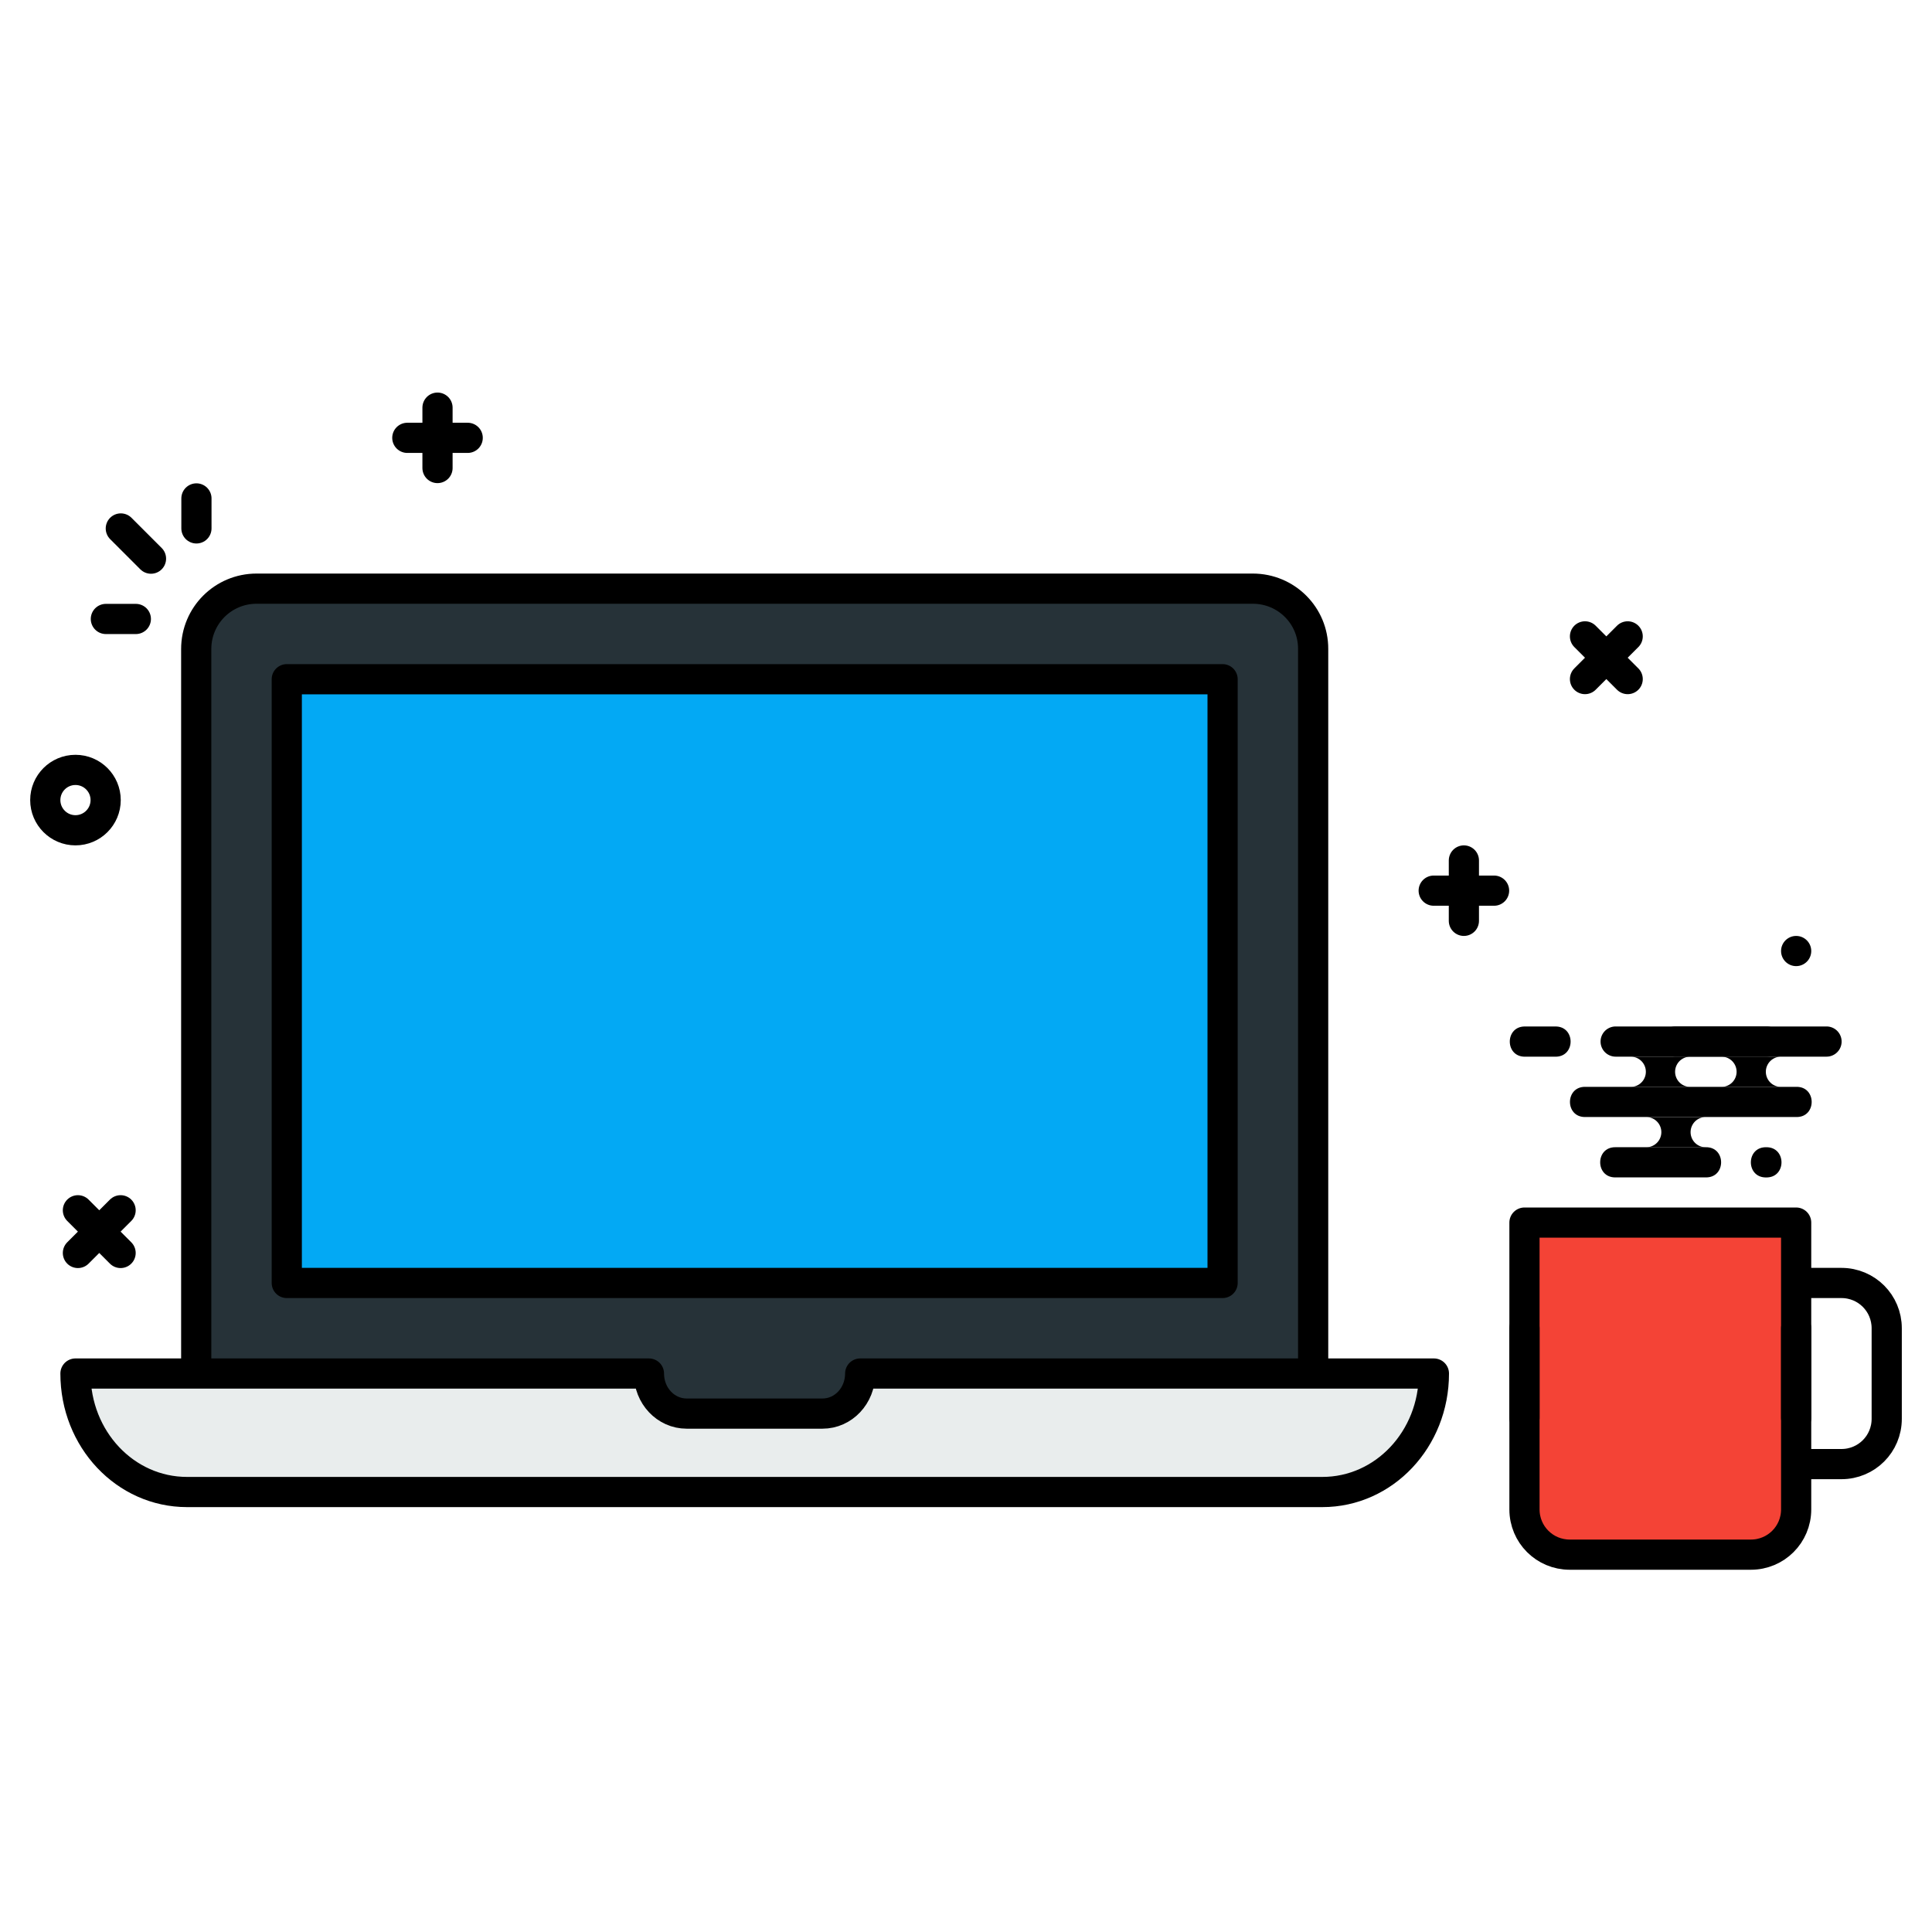 <svg xmlns="http://www.w3.org/2000/svg" width="64" height="64" viewBox="0 0 64 64"><g transform="translate(0 -988.362)"><path fill="#f44336" d="m 1859.008,480.002 0,3.5 0,2.969 0,3.031 c 0,0.831 0.669,1.5 1.5,1.5 l 6,0 c 0.831,0 1.5,-0.669 1.5,-1.5 l 0,-3.031 0,-2.969 0,-3.5 -1,0 -7,0 -1,0 z" color="#000" overflow="visible" transform="translate(-1808.507 548.86)" style="isolation:auto;mix-blend-mode:normal"/><path fill="#e9eded" d="m 2.5,1033.862 c 0,2.174 1.649,3.925 3.696,3.925 l 37.608,0 c 2.047,0 3.696,-1.751 3.696,-3.925 l -19.005,0 c 0,0.735 -0.557,1.327 -1.25,1.327 l -4.498,0 c -0.693,0 -1.25,-0.592 -1.25,-1.327 z" color="#000" overflow="visible" style="isolation:auto;mix-blend-mode:normal"/><path fill="#263238" d="m 6.5,1033.862 0,-2 0,-22 c 0,-1.108 0.892,-2 2,-2 l 33,0 c 1.108,0 2.005,0.892 2,2 l 0,22 0,2 -9.25,0 -5.625,0 -0.575,1.236 -3.05,0.264 -2.972,-0.352 -0.453,-1.148 -5.825,0 z"/><path fill="none" stroke="#000" d="m 6.5,1033.862 0,-2 0,-22 c 0,-1.108 0.892,-2 2,-2 l 33,0 c 1.108,0 2.005,0.892 2,2 l 0,22 0,2"/><path fill="none" stroke="#000" stroke-linecap="round" stroke-linejoin="round" d="m 2.5,1033.862 c 0,2.174 1.649,3.925 3.696,3.925 l 37.608,0 c 2.047,0 3.696,-1.751 3.696,-3.925 l -19.005,0 c 0,0.735 -0.557,1.327 -1.25,1.327 l -4.498,0 c -0.693,0 -1.25,-0.592 -1.25,-1.327 z" color="#000" overflow="visible" style="isolation:auto;mix-blend-mode:normal"/><rect width="31" height="20" x="9.5" y="1010.862" fill="#03a9f4" rx="0" ry="0"/><rect width="31" height="20" x="9.5" y="1010.862" fill="none" stroke="#000" stroke-linecap="round" stroke-linejoin="round" rx="0" ry="0"/><path fill="none" stroke="#000" stroke-linecap="round" stroke-linejoin="round" d="M59.75 1030.862l1.25 0c.831 0 1.5.669 1.5 1.5l0 3c0 .831-.669 1.5-1.5 1.5l-1.25 0M50.5 1035.331l0-6.469 1 0 7 0 1 0 0 6.469" color="#000" overflow="visible" style="isolation:auto;mix-blend-mode:normal"/><path fill-rule="evenodd" d="M53.515 1026.365c-.676-.01-.676 1.01 0 1l2.992 0c.676.01.676-1.01 0-1zM52.514 1024.365c-.676-.01-.676 1.01 0 1l6.993 0c.676.01.676-1.01 0-1z" color="#000" font-family="sans-serif" font-weight="400" overflow="visible" style="line-height:normal;text-indent:0;text-align:start;text-decoration-line:none;text-decoration-style:solid;text-decoration-color:#000;text-transform:none;block-progression:tb;isolation:auto;mix-blend-mode:normal"/><path fill-rule="evenodd" d="M54.541 1025.366a.5.5 0 0 1-.014 1l1.994 0a.5.5 0 1 1-.035-1l-1.945 0zM50.521 1022.366c-.676-.01-.676 1.01 0 1l1 0c.676.01.676-1.01 0-1zM53.521 1022.365a.5.5 0 1 0 0 1l5 0a.5.5 0 1 0 0-1l-5 0z" color="#000" font-family="sans-serif" font-weight="400" overflow="visible" style="line-height:normal;text-indent:0;text-align:start;text-decoration-line:none;text-decoration-style:solid;text-decoration-color:#000;text-transform:none;block-progression:tb;isolation:auto;mix-blend-mode:normal"/><path fill-rule="evenodd" d="m 55.506,1022.365 a 0.5,0.5 0 1 0 0,1 l 5,0 a 0.5,0.5 0 1 0 0,-1 l -5,0 z" color="#000" font-family="sans-serif" font-weight="400" overflow="visible" style="line-height:normal;text-indent:0;text-align:start;text-decoration-line:none;text-decoration-style:solid;text-decoration-color:#000;text-transform:none;block-progression:tb;isolation:auto;mix-blend-mode:normal"/><path fill-rule="evenodd" d="M54.028 1023.366a.5.5 0 0 1-.014 1l1.994 0a.5.5 0 0 1-.035-1l-1.945 0zM57.034 1023.366a.5.5 0 0 1-.014 1l1.994 0a.5.5 0 0 1-.035-1l-1.945 0zM58.507 1026.366c-.676-.01-.676 1.01 0 1l-0 0c.676.01.676-1.01 0-1z" color="#000" font-family="sans-serif" font-weight="400" overflow="visible" style="line-height:normal;text-indent:0;text-align:start;text-decoration-line:none;text-decoration-style:solid;text-decoration-color:#000;text-transform:none;block-progression:tb;isolation:auto;mix-blend-mode:normal"/><path fill="none" stroke="#000" stroke-linecap="round" stroke-linejoin="round" d="M48.493 1018.866l0-2M47.493 1017.866l2 0"/><circle cx="59.5" cy="1019.866" color="#000" overflow="visible" style="isolation:auto;mix-blend-mode:normal" r=".5"/><path fill="none" stroke="#000" stroke-linecap="round" stroke-linejoin="round" d="M52.505 1010.857l1.414-1.414M52.505 1009.443l1.414 1.414M5.002 1006.868l-1-1M6.507 1005.866l0-.993M4.5 1008.866l-.993 0M2.581 1029.868l1.414-1.414M2.581 1028.454l1.414 1.414M14.493 1003.866l0-2M13.493 1002.866l2 0"/><circle style="isolation:auto;mix-blend-mode:normal" cx="2.5" cy="1014.866" r="1" fill="none" stroke="#000" stroke-linecap="round" stroke-linejoin="round" color="#000" overflow="visible"/><path fill="none" stroke="#000" stroke-linecap="round" stroke-linejoin="round" d="m 59.5,1032.362 0,6 c 0,0.831 -0.669,1.5 -1.5,1.5 l -6,0 c -0.831,0 -1.5,-0.669 -1.5,-1.5 l 0,-6"/></g></svg>